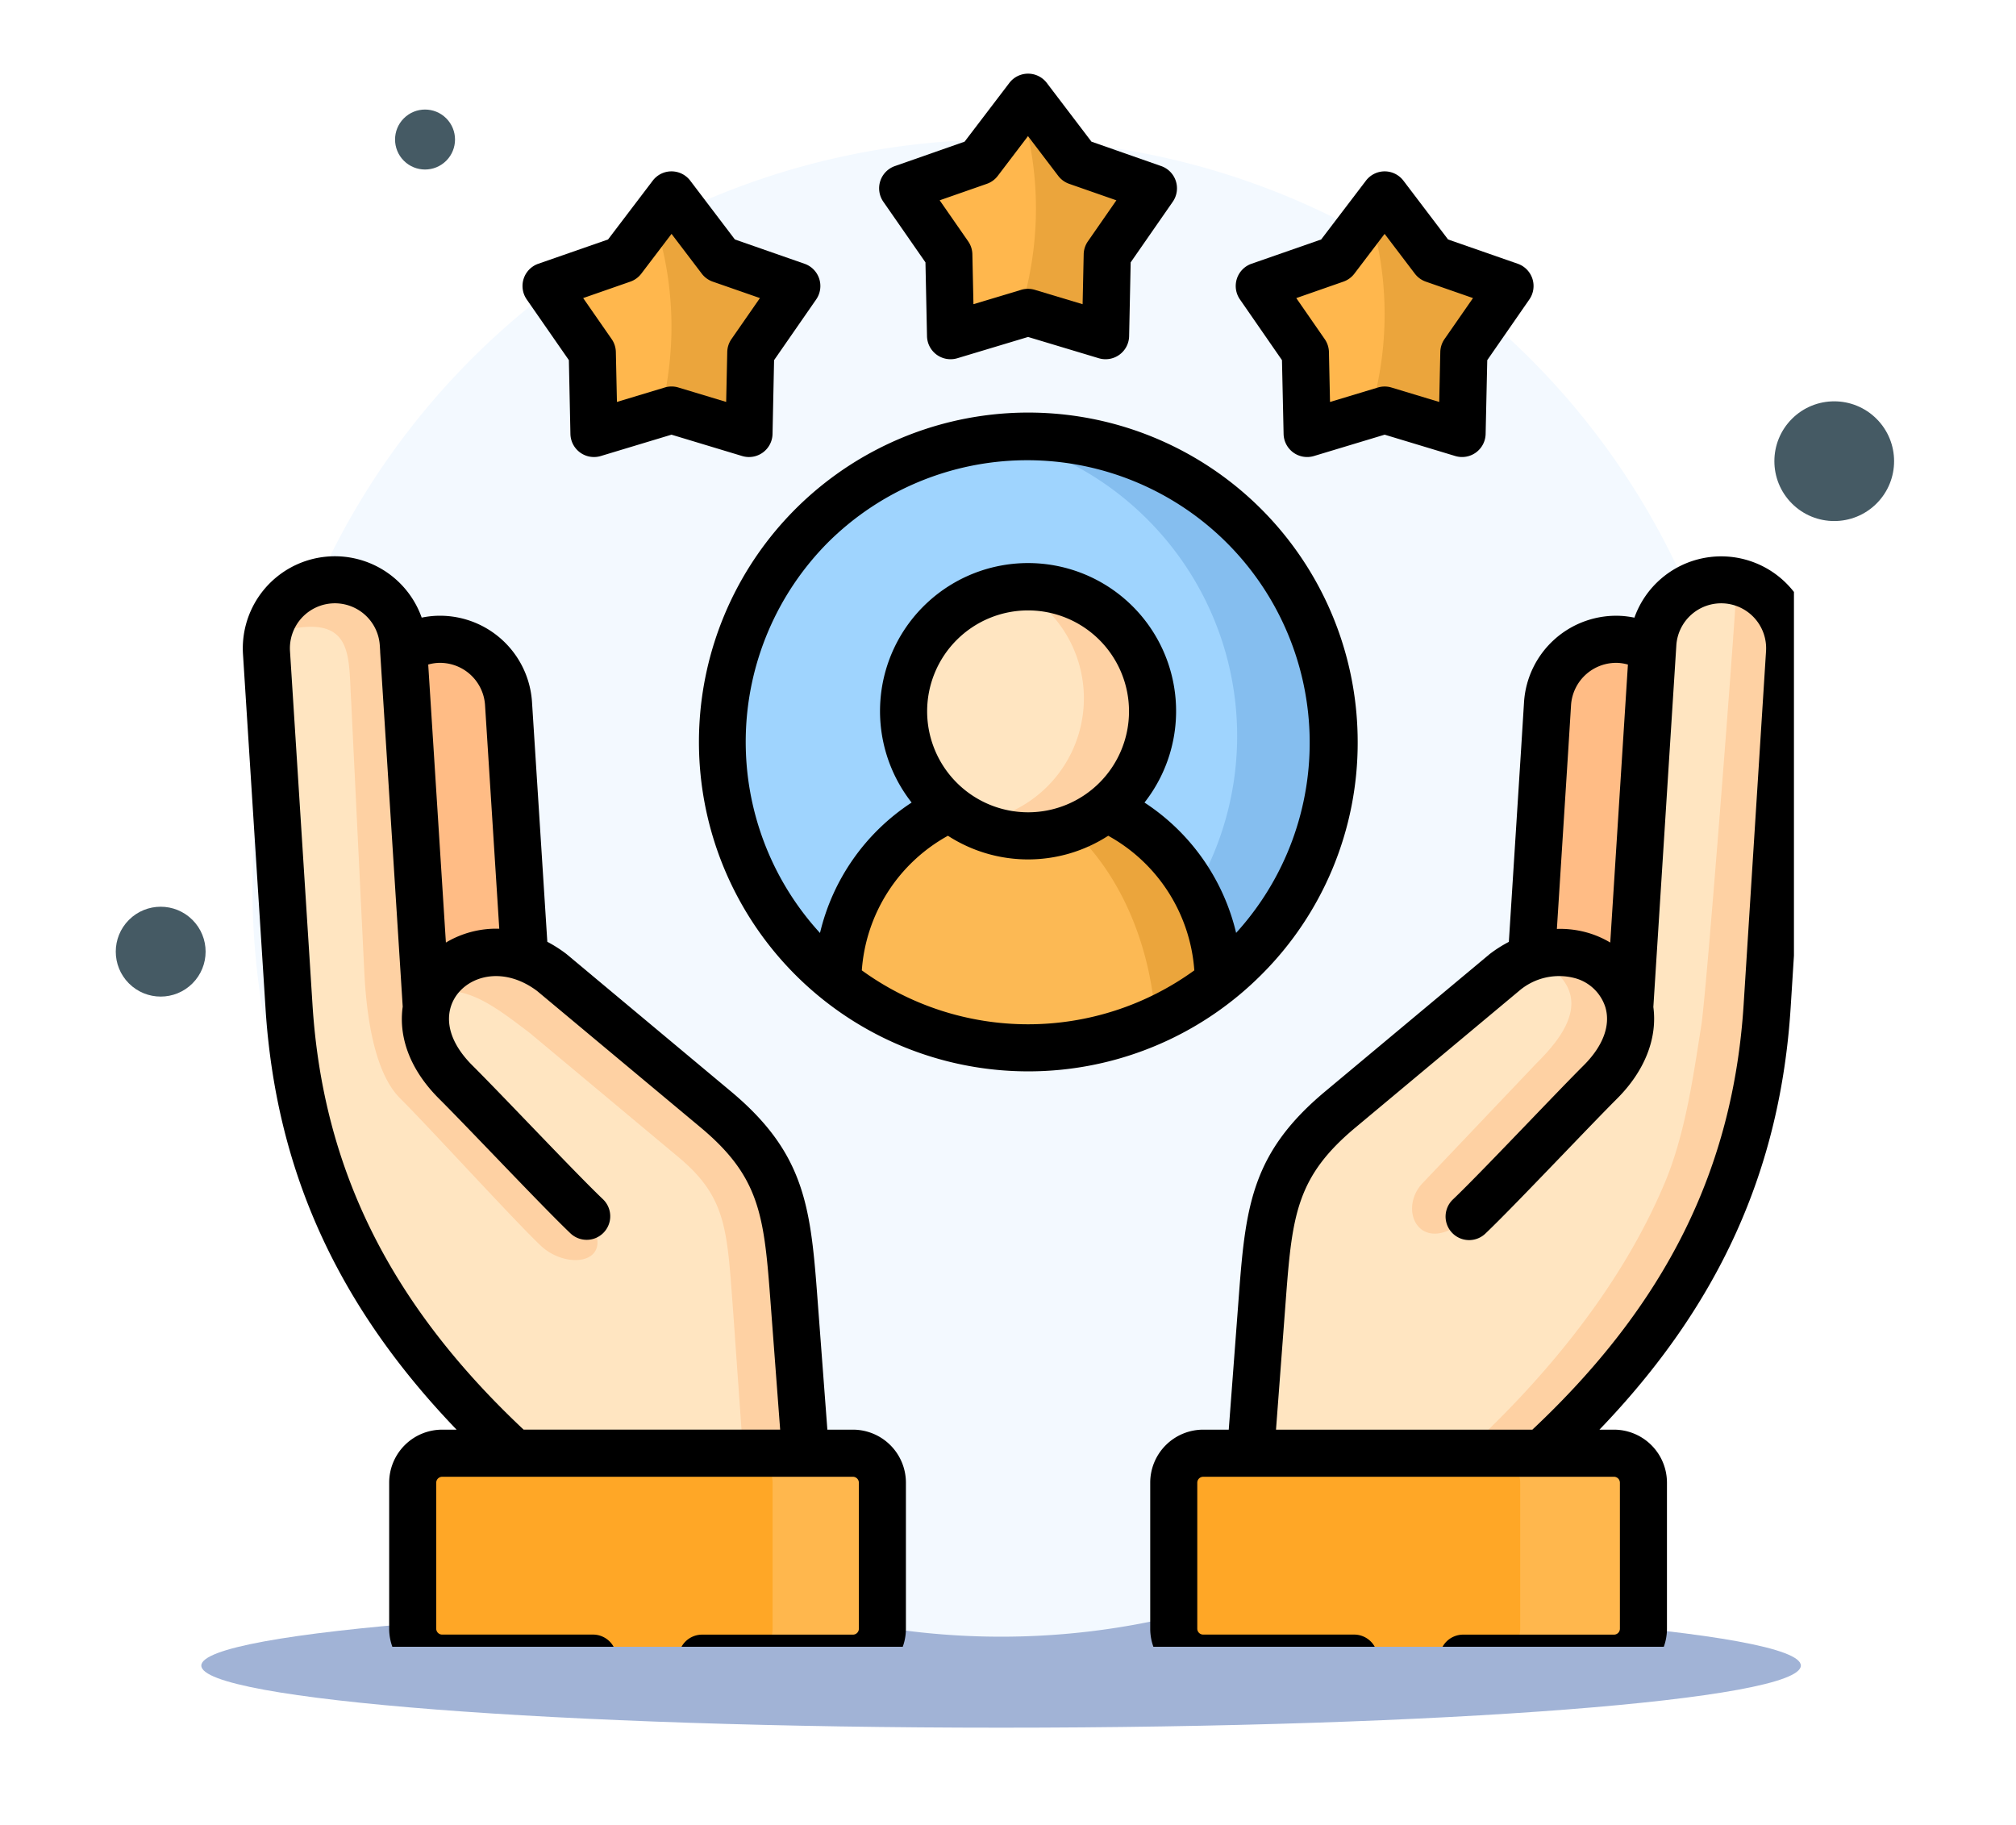 <svg xmlns="http://www.w3.org/2000/svg" xmlns:xlink="http://www.w3.org/1999/xlink" width="186.786" height="169.061" viewBox="0 0 186.786 169.061"><defs><filter id="a" x="9.648" y="139.556" width="166.196" height="29.505" filterUnits="userSpaceOnUse"><feOffset dy="3" input="SourceAlpha"/><feGaussianBlur stdDeviation="3" result="b"/><feFlood flood-opacity="0.161"/><feComposite operator="in" in2="b"/><feComposite in="SourceGraphic"/></filter><filter id="c" x="14.393" y="3.929" width="156.707" height="156.707" filterUnits="userSpaceOnUse"><feOffset dy="3" input="SourceAlpha"/><feGaussianBlur stdDeviation="3" result="d"/><feFlood flood-opacity="0.161"/><feComposite operator="in" in2="d"/><feComposite in="SourceGraphic"/></filter><filter id="e" x="153.1" y="25.885" width="33.686" height="33.686" filterUnits="userSpaceOnUse"><feOffset dy="3" input="SourceAlpha"/><feGaussianBlur stdDeviation="3" result="f"/><feFlood flood-opacity="0.161"/><feComposite operator="in" in2="f"/><feComposite in="SourceGraphic"/></filter><filter id="g" x="0" y="73.282" width="29.771" height="29.771" filterUnits="userSpaceOnUse"><feOffset dy="3" input="SourceAlpha"/><feGaussianBlur stdDeviation="3" result="h"/><feFlood flood-opacity="0.161"/><feComposite operator="in" in2="h"/><feComposite in="SourceGraphic"/></filter><filter id="i" x="26.452" y="0" width="25.857" height="25.857" filterUnits="userSpaceOnUse"><feOffset dy="3" input="SourceAlpha"/><feGaussianBlur stdDeviation="3" result="j"/><feFlood flood-opacity="0.161"/><feComposite operator="in" in2="j"/><feComposite in="SourceGraphic"/></filter><clipPath id="k"><rect width="146" height="146" transform="translate(498.251 952.397)" fill="#fff" stroke="#707070" stroke-width="1"/></clipPath></defs><g transform="translate(5637.212 10360.567)"><g transform="matrix(1, 0, 0, 1, -5637.21, -10360.57)" filter="url(#a)"><path d="M74.1,0c40.923,0,74.1,2.576,74.1,5.753s-33.175,5.753-74.1,5.753S0,8.93,0,5.753,33.175,0,74.1,0Z" transform="translate(18.65 145.56)" fill="#a1b3d6"/></g><g transform="matrix(1, 0, 0, 1, -5637.21, -10360.57)" filter="url(#c)"><path d="M69.354,0A69.353,69.353,0,1,1,0,69.353,69.353,69.353,0,0,1,69.354,0Z" transform="translate(23.39 9.93)" fill="#f3f9ff"/></g><g transform="matrix(1, 0, 0, 1, -5637.21, -10360.57)" filter="url(#e)"><circle cx="5.546" cy="5.546" r="5.546" transform="translate(162.1 39.73) rotate(-45)" fill="#455a64"/></g><g transform="matrix(1, 0, 0, 1, -5637.21, -10360.57)" filter="url(#g)"><circle cx="4.162" cy="4.162" r="4.162" transform="translate(9 85.17) rotate(-45)" fill="#455a64"/></g><g transform="matrix(1, 0, 0, 1, -5637.21, -10360.57)" filter="url(#i)"><circle cx="2.778" cy="2.778" r="2.778" transform="translate(35.45 9.93) rotate(-45)" fill="#455a64"/></g><g transform="translate(-6115.251 -11306.398)" clip-path="url(#k)"><g transform="translate(500.535 952.655)"><g transform="translate(119.397 52.402)"><path d="M76.045,42.31,74.8,61.846c4.327-1.564,8.456.927,9.1,4.658l2.11-33.163a6.345,6.345,0,0,0-9.722,4.964Z" transform="translate(-74.804 -32.36)" fill="#ffbc85" fill-rule="evenodd"/></g><g transform="translate(93.375 46.891)"><path d="M59.852,95.072l-1.117,14.8,13.034,5.944,13.939-5.944c11.137-10.268,19.709-23,20.884-41.4L108.669,35.7A6.346,6.346,0,1,0,96,34.9l-.033.546-2.11,33.163c-.645-3.732-4.774-6.222-9.1-4.658a9.221,9.221,0,0,0-2.507,1.382l-6.727,5.618L67.05,78.028C60.911,83.149,60.431,87.435,59.852,95.072Z" transform="translate(-58.735 -28.957)" fill="#ffe5c1" fill-rule="evenodd"/></g><g transform="translate(2.183 46.891)"><path d="M44.061,78.028l-8.472-7.075-6.727-5.618a9.342,9.342,0,0,0-2.507-1.382c-4.327-1.564-8.464.927-9.1,4.658l-2.11-33.163L15.11,34.9a6.351,6.351,0,0,0-12.676.8L4.52,68.471c1.167,18.4,9.739,31.136,20.875,41.4l12.679,3.567,14.3-3.567-1.117-14.8c-.579-7.637-1.067-11.923-7.2-17.045Z" transform="translate(-2.421 -28.957)" fill="#ffe5c1" fill-rule="evenodd"/></g><g transform="translate(14.905 52.402)"><path d="M21.489,61.846,20.248,42.31l-.256-4a6.365,6.365,0,0,0-6.735-5.932,6.292,6.292,0,0,0-2.979.968L12.387,66.5C13.024,62.772,17.162,60.282,21.489,61.846Z" transform="translate(-10.278 -32.36)" fill="#ffbc85" fill-rule="evenodd"/></g><g transform="translate(17.37 81.413)"><path d="M26.354,62.193l8.472,7.075c4.509,3.773,4.468,6.793,5.047,14.43l.918,12.974h5.775l-1.117-14.8c-.579-7.637-1.067-11.923-7.2-17.045L29.78,57.749l-6.727-5.618a9.343,9.343,0,0,0-2.507-1.382A6.766,6.766,0,0,0,11.8,54.166c3.152-1.183,6.181,1.274,9.209,3.566Z" transform="translate(-11.8 -50.275)" fill="#fed1a3" fill-rule="evenodd"/></g><g transform="translate(15.74 127.81)"><path d="M47.191,78.926H13.516a2.737,2.737,0,0,0-2.722,2.731V95.193a2.729,2.729,0,0,0,2.722,2.722H51.593a2.729,2.729,0,0,0,2.722-2.722V81.656a2.737,2.737,0,0,0-2.722-2.731Z" transform="translate(-10.794 -78.926)" fill="#ffa726" fill-rule="evenodd"/></g><g transform="translate(86.252 127.81)"><path d="M57.058,78.926a2.737,2.737,0,0,0-2.722,2.731V95.193a2.729,2.729,0,0,0,2.722,2.722H95.135a2.729,2.729,0,0,0,2.722-2.722V81.656a2.737,2.737,0,0,0-2.722-2.731H57.058Z" transform="translate(-54.336 -78.926)" fill="#ffa726" fill-rule="evenodd"/></g><g transform="translate(44.397 33.554)"><path d="M76.9,69.129a28.358,28.358,0,1,0-40.1,0,27.057,27.057,0,0,0,2.433,2.16H74.473A29.574,29.574,0,0,0,76.9,69.129Z" transform="translate(-28.49 -20.72)" fill="#9fd4fe" fill-rule="evenodd"/></g><g transform="translate(55.133 65.083)"><path d="M59.975,43.169c-2.987-3.93-9.043-4.013-14.463,0A17.681,17.681,0,0,0,35.12,59.229a28.35,28.35,0,0,0,35.247,0A17.681,17.681,0,0,0,59.975,43.169Z" transform="translate(-35.12 -40.19)" fill="#fcb954" fill-rule="evenodd"/></g><g transform="translate(28.102 11.234)"><path d="M37.226,29.038l.157-7.5,4.278-6.164-7.082-2.466L30.044,6.938,25.51,12.911l-7.082,2.466L22.7,21.542l.157,7.5,7.182-2.168Z" transform="translate(-18.427 -6.938)" fill="#ffb74d" fill-rule="evenodd"/></g><g transform="translate(61.14 2.182)"><path d="M43.107,15.944l.157,7.5,7.182-2.159,7.182,2.159.157-7.5,4.278-6.156L54.98,7.313,50.445,1.348,45.9,7.313,38.829,9.787Z" transform="translate(-38.829 -1.348)" fill="#ffb74d" fill-rule="evenodd"/></g><g transform="translate(94.178 11.234)"><path d="M59.231,15.377,63.5,21.542l.166,7.5,7.182-2.168,7.174,2.168.166-7.5,4.278-6.164-7.082-2.466L70.847,6.938,66.3,12.911Z" transform="translate(-59.231 -6.938)" fill="#ffb74d" fill-rule="evenodd"/></g><g transform="translate(2.311 46.892)"><path d="M17.2,68.612,15.061,34.9A6.349,6.349,0,0,0,2.5,34.05c8.084-2.466,7.446,1.655,7.728,6.115l1.216,25.054c.29,6.032,1.473,9.929,3.31,11.766,2.83,2.822,10.483,11.228,13.032,13.652s7.347,1.6,4.269-2.714c-2.548-2.424-9.308-9.615-12.138-12.436C17.965,73.535,17.3,71.772,17.2,68.612Z" transform="translate(-2.501 -28.957)" fill="#fed1a3" fill-rule="evenodd"/></g><g transform="translate(46.363 127.81)"><path d="M32.426,81.656V95.193A2.729,2.729,0,0,1,29.7,97.915H39.881A2.729,2.729,0,0,0,42.6,95.193V81.656a2.737,2.737,0,0,0-2.722-2.731H29.7A2.737,2.737,0,0,1,32.426,81.656Z" transform="translate(-29.704 -78.926)" fill="#ffb74d" fill-rule="evenodd"/></g><g transform="translate(113.101 47.062)"><path d="M70.916,109.81h7.248c11.137-10.268,19.709-23,20.884-41.4l2.077-32.766a6.37,6.37,0,0,0-4.882-6.578c-.223,4.551-2.813,38.012-3.285,41.049-.7,4.393-1.448,10.037-3.409,14.678-4.021,9.565-11.07,18.087-18.633,25.021Z" transform="translate(-70.916 -29.062)" fill="#fed1a3" fill-rule="evenodd"/></g><g transform="translate(70.01 33.55)"><path d="M58.116,28.471a28.369,28.369,0,0,1,4.41,34.412,17.417,17.417,0,0,1,2.151,8.407A29.53,29.53,0,0,0,67.1,69.13,28.36,28.36,0,0,0,44.306,20.85,28.2,28.2,0,0,1,58.116,28.471Z" transform="translate(-44.306 -20.718)" fill="#85beef" fill-rule="evenodd"/></g><g transform="translate(38.089 11.234)"><path d="M33.563,21.542l4.278-6.164-7.082-2.466L26.224,6.937l-1.63,2.151a31.933,31.933,0,0,1,.6,18.1l1.026-.315,7.182,2.168Z" transform="translate(-24.594 -6.937)" fill="#eba53c" fill-rule="evenodd"/></g><g transform="translate(71.921 2.182)"><path d="M45.635,2.249a31.94,31.94,0,0,1-.149,19.279l.836-.248L53.5,23.44l.157-7.5,4.278-6.156L50.856,7.313,46.322,1.348Z" transform="translate(-45.486 -1.348)" fill="#eba53c" fill-rule="evenodd"/></g><g transform="translate(104.405 11.234)"><path d="M65.563,8.741a31.915,31.915,0,0,1-.017,18.551l1.39-.422,7.173,2.168.166-7.5,4.278-6.164L71.47,12.911,66.936,6.937Z" transform="translate(-65.546 -6.937)" fill="#eba53c" fill-rule="evenodd"/></g><g transform="translate(76.703 68.062)"><path d="M48.44,43.883C52.792,47.8,55.8,54.259,56.3,61.664a28.15,28.15,0,0,0,5.817-3.574A17.681,17.681,0,0,0,51.725,42.03,11.572,11.572,0,0,1,48.44,43.883Z" transform="translate(-48.44 -42.03)" fill="#eba53c" fill-rule="evenodd"/></g><g transform="translate(61.223 47.542)"><path d="M57.645,49.878a11.534,11.534,0,1,0-7.231,2.548A11.507,11.507,0,0,0,57.645,49.878Z" transform="translate(-38.88 -29.358)" fill="#ffe5c1" fill-rule="evenodd"/></g><g transform="translate(67.519 47.542)"><path d="M53.177,39.693A11.547,11.547,0,0,1,42.768,51.177a11.584,11.584,0,0,0,5.237,1.249,11.534,11.534,0,0,0,0-23.068c-.381,0-.761.025-1.125.058A11.534,11.534,0,0,1,53.177,39.693Z" transform="translate(-42.768 -29.358)" fill="#fed1a3" fill-rule="evenodd"/></g><g transform="translate(115.633 127.81)"><path d="M75.2,95.193a2.729,2.729,0,0,1-2.722,2.722H83.9a2.729,2.729,0,0,0,2.722-2.722V81.656A2.737,2.737,0,0,0,83.9,78.926H72.48A2.737,2.737,0,0,1,75.2,81.656Z" transform="translate(-72.48 -78.926)" fill="#ffb74d" fill-rule="evenodd"/></g><g transform="translate(108.335 81.415)"><path d="M79.532,60.512,68.949,71.649c-2.424,2.548-.091,7.124,4.336,3.07,2.548-2.424,9.308-9.615,12.13-12.436,2.358-2.35,3.078-4.807,2.722-6.876a5.914,5.914,0,0,0-.157-.662c-.968-3.318-4.791-5.411-8.8-4.046,6.214,3.128,2.9,7.273.356,9.813Z" transform="translate(-67.973 -50.276)" fill="#fed1a3" fill-rule="evenodd"/></g><g transform="translate(0 0)"><path d="M21.371,23.08l.144,6.839a2.182,2.182,0,0,0,2.812,2.044l6.551-1.978,6.551,1.978a2.182,2.182,0,0,0,2.812-2.043l.143-6.839,3.9-5.624a2.183,2.183,0,0,0-1.075-3.305L36.753,11.9,32.617,6.453a2.182,2.182,0,0,0-3.477,0L25,11.9l-6.46,2.249a2.183,2.183,0,0,0-1.075,3.305Zm5.691-7.272a2.18,2.18,0,0,0,1.021-.742l2.8-3.684,2.8,3.684a2.184,2.184,0,0,0,1.021.742l4.369,1.521-2.639,3.8a2.179,2.179,0,0,0-.389,1.2l-.1,4.622-4.43-1.337a2.175,2.175,0,0,0-1.261,0l-4.43,1.337-.1-4.622a2.178,2.178,0,0,0-.389-1.2l-2.639-3.8Z" transform="translate(8.84 3.462)"/><path d="M41.773,17.483l.144,6.838a2.182,2.182,0,0,0,2.81,2.044l6.553-1.971,6.553,1.971a2.183,2.183,0,0,0,2.81-2.044l.144-6.838,3.9-5.615a2.182,2.182,0,0,0-1.072-3.306L57.154,6.3,53.018.862A2.182,2.182,0,0,0,51.281,0h0a2.182,2.182,0,0,0-1.736.86L45.4,6.3,38.943,8.562a2.182,2.182,0,0,0-1.072,3.305Zm5.685-7.275a2.176,2.176,0,0,0,1.016-.738l2.8-3.683,2.8,3.681a2.179,2.179,0,0,0,1.018.74l4.371,1.527-2.639,3.8a2.178,2.178,0,0,0-.39,1.2l-.1,4.625-4.432-1.333a2.187,2.187,0,0,0-1.257,0L46.22,21.358l-.1-4.625a2.177,2.177,0,0,0-.39-1.2l-2.639-3.8Z" transform="translate(21.476 0)"/><path d="M62.168,23.08l.151,6.841a2.182,2.182,0,0,0,2.812,2.041l6.551-1.977,6.542,1.977a2.183,2.183,0,0,0,2.813-2.041l.151-6.84,3.9-5.625a2.183,2.183,0,0,0-1.075-3.306L77.557,11.9,73.421,6.453a2.183,2.183,0,0,0-1.737-.863h0a2.184,2.184,0,0,0-1.737.862L65.8,11.9l-6.454,2.249a2.183,2.183,0,0,0-1.076,3.3Zm5.69-7.273a2.182,2.182,0,0,0,1.019-.74l2.8-3.687,2.8,3.686a2.182,2.182,0,0,0,1.021.742l4.369,1.521-2.64,3.8a2.183,2.183,0,0,0-.389,1.2l-.1,4.625-4.424-1.337a2.176,2.176,0,0,0-1.262,0l-4.433,1.338-.1-4.625a2.182,2.182,0,0,0-.388-1.194l-2.636-3.805Z" transform="translate(34.113 3.462)"/><path d="M88.218,49.9a30.517,30.517,0,1,0-8.948,21.6,30.325,30.325,0,0,0,8.948-21.6ZM39.165,31.4A26.174,26.174,0,0,1,76.955,67.6a19.918,19.918,0,0,0-8.49-12.076,13.716,13.716,0,1,0-21.575,0A19.918,19.918,0,0,0,38.4,67.609,26.213,26.213,0,0,1,39.165,31.4Zm9.162,15.675a9.352,9.352,0,1,1,9.351,9.352A9.362,9.362,0,0,1,48.327,47.071Zm-6.053,24A15.507,15.507,0,0,1,50.253,58.6a13.668,13.668,0,0,0,14.85,0,15.509,15.509,0,0,1,7.979,12.471A26.245,26.245,0,0,1,42.274,71.07Z" transform="translate(15.078 12.005)"/><path d="M112.293,30.507A8.533,8.533,0,0,0,97.854,33.3a8.728,8.728,0,0,0-1.165-.161,8.555,8.555,0,0,0-9.061,7.975l-.249,4L86.221,63.336a12.167,12.167,0,0,0-1.728,1.093c-.028.021-.056.043-.083.066l-15.2,12.692c-6.687,5.579-7.361,10.442-7.976,18.556l-.965,12.785H57.893a4.914,4.914,0,0,0-4.9,4.913v13.537a4.91,4.91,0,0,0,4.9,4.9H71.884a2.182,2.182,0,0,0,0-4.365H57.893a.547.547,0,0,1-.54-.54V113.441a.551.551,0,0,1,.54-.548H95.97a.551.551,0,0,1,.54.548v13.537a.547.547,0,0,1-.54.54H81.987a2.182,2.182,0,1,0,0,4.365H95.97a4.91,4.91,0,0,0,4.9-4.9V113.441a4.914,4.914,0,0,0-4.9-4.913H94.615c11.1-11.546,16.757-24.086,17.714-39.084l2.077-32.765a8.462,8.462,0,0,0-2.113-6.172ZM91.736,45.388l.248-4A4.19,4.19,0,0,1,96.4,37.493a4.312,4.312,0,0,1,.852.152L95.615,63.4a8.856,8.856,0,0,0-1.761-.808,9.177,9.177,0,0,0-3.183-.454ZM110.05,36.4l-2.077,32.765C107,84.376,100.775,96.9,88.4,108.528H64.647l.94-12.455c.572-7.534,1.05-11.054,6.421-15.535L87.165,67.881a5.69,5.69,0,0,1,5.317-1.144A4.071,4.071,0,0,1,95.166,69.4c.494,1.683-.221,3.593-2.014,5.381-1.183,1.183-3.027,3.1-4.98,5.132-2.649,2.756-5.653,5.879-7.111,7.267A2.182,2.182,0,1,0,84.07,90.34c1.529-1.454,4.437-4.479,7.249-7.4,1.937-2.015,3.767-3.918,4.917-5.068,2.573-2.565,3.762-5.6,3.373-8.5l2.129-33.5a4.164,4.164,0,0,1,8.312.525Z" transform="translate(31.081 17.1)"/><path d="M57.613,108.528H55.235L54.27,95.742c-.615-8.109-1.288-12.968-7.975-18.555L31.1,64.495l-.083-.066a12.578,12.578,0,0,0-1.729-1.1L27.869,41.108a8.546,8.546,0,0,0-9.06-7.97,8.819,8.819,0,0,0-1.16.158A8.532,8.532,0,0,0,1.091,36.678L3.176,69.444c.951,15,6.609,27.536,17.706,39.084H19.536a4.914,4.914,0,0,0-4.9,4.913v13.537a4.91,4.91,0,0,0,4.9,4.9H33.519a2.182,2.182,0,0,0,0-4.365H19.536a.547.547,0,0,1-.54-.54V113.441a.551.551,0,0,1,.54-.548H57.613a.551.551,0,0,1,.54.548v13.537a.547.547,0,0,1-.54.54H43.63a2.182,2.182,0,1,0,0,4.365H57.613a4.91,4.91,0,0,0,4.9-4.9V113.441A4.914,4.914,0,0,0,57.613,108.528ZM19.1,37.493a4.183,4.183,0,0,1,4.417,3.893l1.319,20.734A9.082,9.082,0,0,0,19.891,63.4L18.253,37.642A4.251,4.251,0,0,1,19.1,37.493ZM7.532,69.167,5.447,36.4a4.168,4.168,0,0,1,8.32-.525l.033.522q0,.035,0,.071l2.09,32.87c-.37,2.619.5,5.665,3.367,8.529,1.178,1.175,3.052,3.123,5.037,5.186,2.768,2.877,5.629,5.851,7.137,7.286a2.182,2.182,0,0,0,3.009-3.162c-1.438-1.368-4.266-4.308-7-7.15-2-2.08-3.891-4.044-5.1-5.248-2.816-2.816-2.484-5.353-1.234-6.787,1.447-1.663,4.39-2.23,7.23-.111L43.5,80.537c5.372,4.487,5.85,8.005,6.421,15.534l.94,12.456H27.093C14.721,96.9,8.5,84.374,7.532,69.167Z" transform="translate(-1.074 17.1)"/></g></g></g></g></svg>